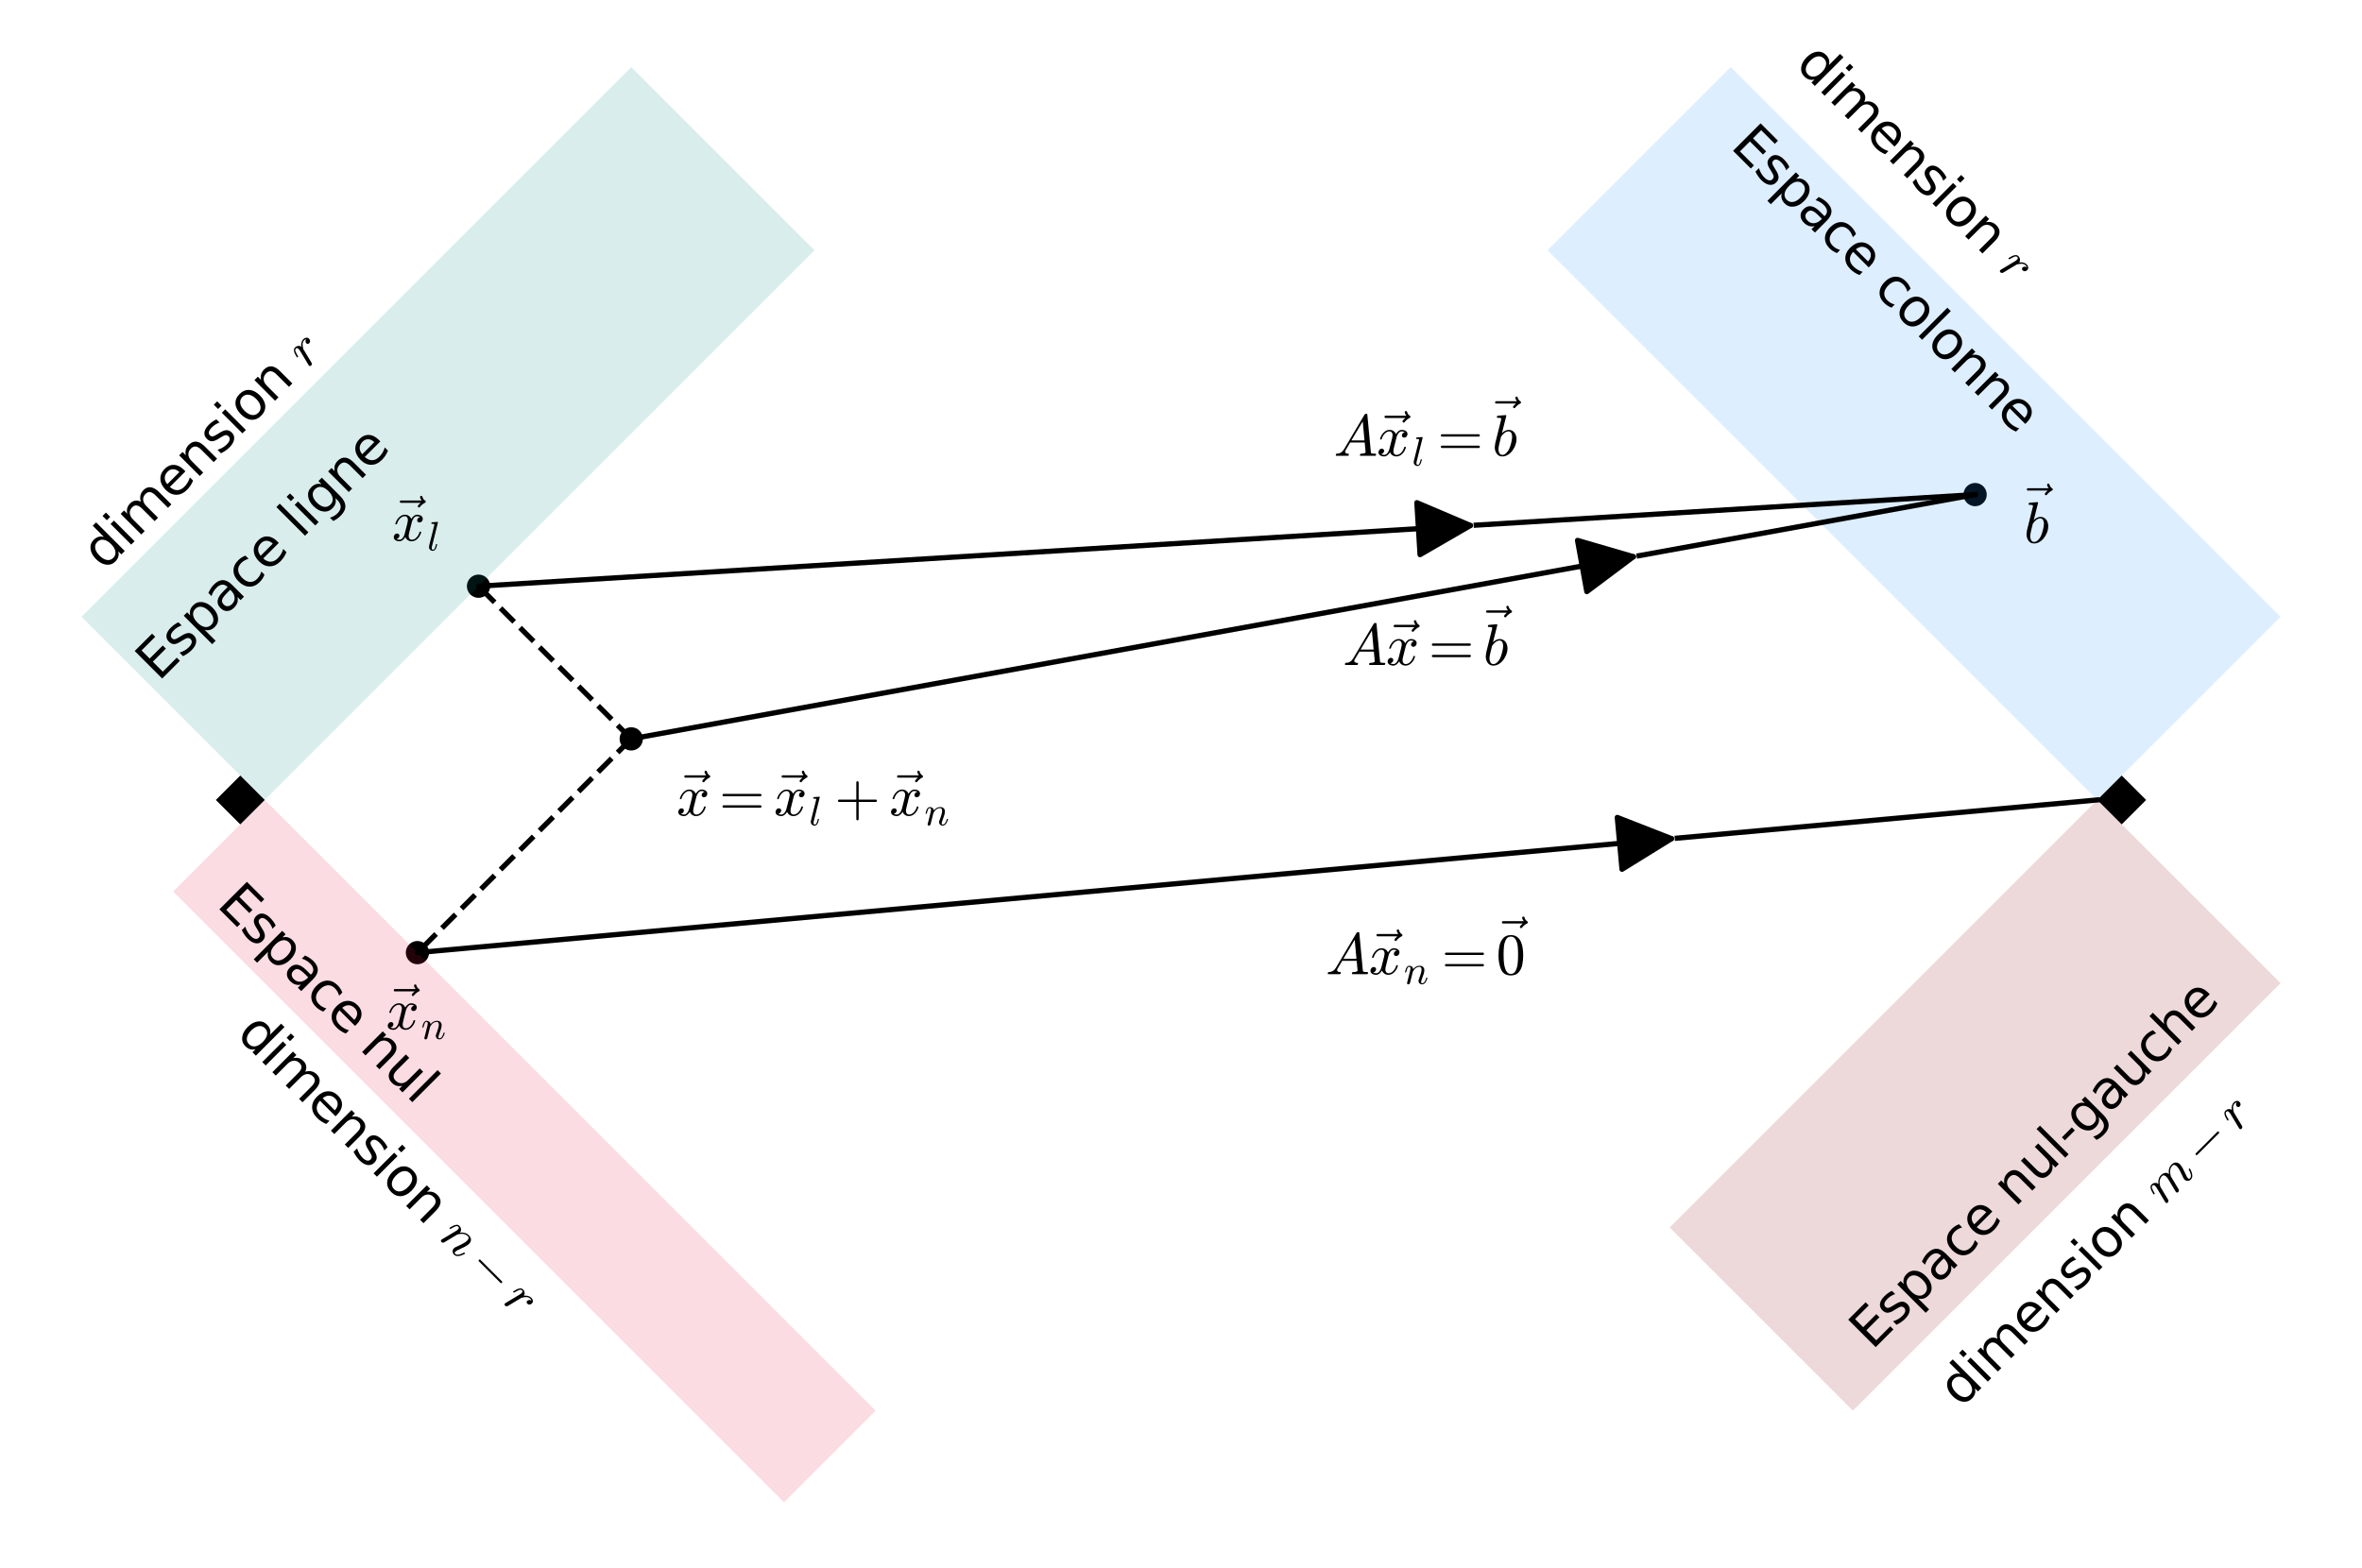 <?xml version="1.0" encoding="utf-8" standalone="no"?>
<!DOCTYPE svg PUBLIC "-//W3C//DTD SVG 1.1//EN"
  "http://www.w3.org/Graphics/SVG/1.1/DTD/svg11.dtd">
<svg xmlns:xlink="http://www.w3.org/1999/xlink" width="453.6pt" height="301.275pt" viewBox="0 0 453.6 301.275" xmlns="http://www.w3.org/2000/svg" version="1.1">
 <defs>
  <style type="text/css">*{stroke-linejoin: round; stroke-linecap: butt}</style>
 </defs>
 <g id="figure_1">
  <g id="patch_1">
   <path d="M 0 301.275 
L 453.6 301.275 
L 453.6 0 
L 0 0 
z
" style="fill: #ffffff"/>
  </g>
  <g id="axes_1">
   <g id="patch_2">
    <path d="M 7.2 294.075 
L 446.4 294.075 
L 446.4 7.375 
L 7.2 7.375 
z
" style="fill: #ffffff"/>
   </g>
   <g id="PathCollection_1">
    <path d="M 121.223 144.163 
C 121.816 144.163 122.385 143.928 122.804 143.509 
C 123.224 143.089 123.459 142.52 123.459 141.927 
C 123.459 141.334 123.224 140.766 122.804 140.346 
C 122.385 139.927 121.816 139.691 121.223 139.691 
C 120.63 139.691 120.061 139.927 119.642 140.346 
C 119.223 140.766 118.987 141.334 118.987 141.927 
C 118.987 142.52 119.223 143.089 119.642 143.509 
C 120.061 143.928 120.63 144.163 121.223 144.163 
z
" clip-path="url(#pd945caf474)"/>
   </g>
   <g id="PathCollection_2">
    <path d="M 91.896 114.837 
C 92.489 114.837 93.058 114.601 93.477 114.182 
C 93.897 113.762 94.132 113.193 94.132 112.6 
C 94.132 112.007 93.897 111.439 93.477 111.019 
C 93.058 110.6 92.489 110.364 91.896 110.364 
C 91.303 110.364 90.734 110.6 90.315 111.019 
C 89.896 111.439 89.66 112.007 89.66 112.6 
C 89.66 113.193 89.896 113.762 90.315 114.182 
C 90.734 114.601 91.303 114.837 91.896 114.837 
z
" clip-path="url(#pd945caf474)"/>
   </g>
   <g id="PathCollection_3">
    <path d="M 80.165 185.221 
C 80.758 185.221 81.327 184.986 81.747 184.566 
C 82.166 184.147 82.401 183.578 82.401 182.985 
C 82.401 182.392 82.166 181.823 81.747 181.404 
C 81.327 180.985 80.758 180.749 80.165 180.749 
C 79.572 180.749 79.004 180.985 78.584 181.404 
C 78.165 181.823 77.929 182.392 77.929 182.985 
C 77.929 183.578 78.165 184.147 78.584 184.566 
C 79.004 184.986 79.572 185.221 80.165 185.221 
z
" clip-path="url(#pd945caf474)"/>
   </g>
   <g id="PathCollection_4">
    <path d="M 379.3 97.24 
C 379.893 97.24 380.462 97.005 380.881 96.585 
C 381.3 96.166 381.536 95.597 381.536 95.004 
C 381.536 94.411 381.3 93.842 380.881 93.423 
C 380.462 93.004 379.893 92.768 379.3 92.768 
C 378.707 92.768 378.138 93.004 377.719 93.423 
C 377.3 93.842 377.064 94.411 377.064 95.004 
C 377.064 95.597 377.3 96.166 377.719 96.585 
C 378.138 97.005 378.707 97.24 379.3 97.24 
z
" clip-path="url(#pd945caf474)"/>
   </g>
   <g id="patch_3">
    <path d="M 50.838 153.658 
L 156.415 48.081 
L 121.223 12.889 
L 15.646 118.466 
z
" clip-path="url(#pd945caf474)" style="fill: #008b8b; opacity: 0.15"/>
   </g>
   <g id="patch_4">
    <path d="M 50.838 153.658 
L 33.242 171.254 
L 150.55 288.562 
L 168.146 270.966 
z
" clip-path="url(#pd945caf474)" style="fill: #dc143c; opacity: 0.15"/>
   </g>
   <g id="patch_5">
    <path d="M 402.762 153.658 
L 437.954 118.466 
L 332.377 12.889 
L 297.185 48.081 
z
" clip-path="url(#pd945caf474)" style="fill: #1e90ff; opacity: 0.15"/>
   </g>
   <g id="patch_6">
    <path d="M 402.762 153.658 
L 320.646 235.774 
L 355.838 270.966 
L 437.954 188.85 
z
" clip-path="url(#pd945caf474)" style="fill: #8b0000; opacity: 0.15"/>
   </g>
   <g id="patch_7">
    <path d="M 50.838 153.658 
L 46.146 158.35 
L 41.454 153.658 
L 46.146 148.966 
z
" clip-path="url(#pd945caf474)"/>
   </g>
   <g id="patch_8">
    <path d="M 402.762 153.658 
L 407.454 158.35 
L 412.146 153.658 
L 407.454 148.966 
z
" clip-path="url(#pd945caf474)"/>
   </g>
   <g id="matplotlib.axis_1"/>
   <g id="matplotlib.axis_2"/>
   <g id="line2d_1">
    <path d="M 121.223 141.927 
L 91.896 112.6 
" clip-path="url(#pd945caf474)" style="fill: none; stroke-dasharray: 3.7,1.6; stroke-dashoffset: 0; stroke: #000000"/>
   </g>
   <g id="line2d_2">
    <path d="M 121.223 141.927 
L 80.165 182.985 
" clip-path="url(#pd945caf474)" style="fill: none; stroke-dasharray: 3.7,1.6; stroke-dashoffset: 0; stroke: #000000"/>
   </g>
   <g id="line2d_3">
    <path d="M 314.781 106.735 
L 379.3 95.004 
" clip-path="url(#pd945caf474)" style="fill: none; stroke: #000000; stroke-linecap: square"/>
   </g>
   <g id="patch_9">
    <path d="M 121.223 141.927 
Q 218.002 124.331 313.681 106.935 
" clip-path="url(#pd945caf474)" style="fill: none; stroke: #000000; stroke-linecap: round"/>
    <path d="M 302.948 103.805 
L 313.681 106.935 
L 304.736 113.643 
L 302.948 103.805 
z
" clip-path="url(#pd945caf474)" style="stroke: #000000; stroke-linecap: round"/>
   </g>
   <g id="line2d_4">
    <path d="M 283.499 100.87 
L 379.3 95.004 
" clip-path="url(#pd945caf474)" style="fill: none; stroke: #000000; stroke-linecap: square"/>
   </g>
   <g id="patch_10">
    <path d="M 91.896 112.6 
Q 187.697 106.735 282.383 100.938 
" clip-path="url(#pd945caf474)" style="fill: none; stroke: #000000; stroke-linecap: round"/>
    <path d="M 272.096 96.558 
L 282.383 100.938 
L 272.707 106.54 
L 272.096 96.558 
z
" clip-path="url(#pd945caf474)" style="stroke: #000000; stroke-linecap: round"/>
   </g>
   <g id="line2d_5">
    <path d="M 322.113 160.99 
L 402.762 153.658 
" clip-path="url(#pd945caf474)" style="fill: none; stroke: #000000; stroke-linecap: square"/>
   </g>
   <g id="patch_11">
    <path d="M 80.165 182.985 
Q 201.139 171.987 320.999 161.091 
" clip-path="url(#pd945caf474)" style="fill: none; stroke: #000000; stroke-linecap: round"/>
    <path d="M 310.587 157.017 
L 320.999 161.091 
L 311.493 166.976 
L 310.587 157.017 
z
" clip-path="url(#pd945caf474)" style="stroke: #000000; stroke-linecap: round"/>
   </g>
   <g id="text_1">
    <!-- Espace ligne -->
    <g transform="translate(30.435 131.041)rotate(-45)scale(0.1 -0.1)">
     <defs>
      <path id="DejaVuSans-45" d="M 628 4666 
L 3578 4666 
L 3578 4134 
L 1259 4134 
L 1259 2753 
L 3481 2753 
L 3481 2222 
L 1259 2222 
L 1259 531 
L 3634 531 
L 3634 0 
L 628 0 
L 628 4666 
z
" transform="scale(0.016)"/>
      <path id="DejaVuSans-73" d="M 2834 3397 
L 2834 2853 
Q 2591 2978 2328 3040 
Q 2066 3103 1784 3103 
Q 1356 3103 1142 2972 
Q 928 2841 928 2578 
Q 928 2378 1081 2264 
Q 1234 2150 1697 2047 
L 1894 2003 
Q 2506 1872 2764 1633 
Q 3022 1394 3022 966 
Q 3022 478 2636 193 
Q 2250 -91 1575 -91 
Q 1294 -91 989 -36 
Q 684 19 347 128 
L 347 722 
Q 666 556 975 473 
Q 1284 391 1588 391 
Q 1994 391 2212 530 
Q 2431 669 2431 922 
Q 2431 1156 2273 1281 
Q 2116 1406 1581 1522 
L 1381 1569 
Q 847 1681 609 1914 
Q 372 2147 372 2553 
Q 372 3047 722 3315 
Q 1072 3584 1716 3584 
Q 2034 3584 2315 3537 
Q 2597 3491 2834 3397 
z
" transform="scale(0.016)"/>
      <path id="DejaVuSans-70" d="M 1159 525 
L 1159 -1331 
L 581 -1331 
L 581 3500 
L 1159 3500 
L 1159 2969 
Q 1341 3281 1617 3432 
Q 1894 3584 2278 3584 
Q 2916 3584 3314 3078 
Q 3713 2572 3713 1747 
Q 3713 922 3314 415 
Q 2916 -91 2278 -91 
Q 1894 -91 1617 61 
Q 1341 213 1159 525 
z
M 3116 1747 
Q 3116 2381 2855 2742 
Q 2594 3103 2138 3103 
Q 1681 3103 1420 2742 
Q 1159 2381 1159 1747 
Q 1159 1113 1420 752 
Q 1681 391 2138 391 
Q 2594 391 2855 752 
Q 3116 1113 3116 1747 
z
" transform="scale(0.016)"/>
      <path id="DejaVuSans-61" d="M 2194 1759 
Q 1497 1759 1228 1600 
Q 959 1441 959 1056 
Q 959 750 1161 570 
Q 1363 391 1709 391 
Q 2188 391 2477 730 
Q 2766 1069 2766 1631 
L 2766 1759 
L 2194 1759 
z
M 3341 1997 
L 3341 0 
L 2766 0 
L 2766 531 
Q 2569 213 2275 61 
Q 1981 -91 1556 -91 
Q 1019 -91 701 211 
Q 384 513 384 1019 
Q 384 1609 779 1909 
Q 1175 2209 1959 2209 
L 2766 2209 
L 2766 2266 
Q 2766 2663 2505 2880 
Q 2244 3097 1772 3097 
Q 1472 3097 1187 3025 
Q 903 2953 641 2809 
L 641 3341 
Q 956 3463 1253 3523 
Q 1550 3584 1831 3584 
Q 2591 3584 2966 3190 
Q 3341 2797 3341 1997 
z
" transform="scale(0.016)"/>
      <path id="DejaVuSans-63" d="M 3122 3366 
L 3122 2828 
Q 2878 2963 2633 3030 
Q 2388 3097 2138 3097 
Q 1578 3097 1268 2742 
Q 959 2388 959 1747 
Q 959 1106 1268 751 
Q 1578 397 2138 397 
Q 2388 397 2633 464 
Q 2878 531 3122 666 
L 3122 134 
Q 2881 22 2623 -34 
Q 2366 -91 2075 -91 
Q 1284 -91 818 406 
Q 353 903 353 1747 
Q 353 2603 823 3093 
Q 1294 3584 2113 3584 
Q 2378 3584 2631 3529 
Q 2884 3475 3122 3366 
z
" transform="scale(0.016)"/>
      <path id="DejaVuSans-65" d="M 3597 1894 
L 3597 1613 
L 953 1613 
Q 991 1019 1311 708 
Q 1631 397 2203 397 
Q 2534 397 2845 478 
Q 3156 559 3463 722 
L 3463 178 
Q 3153 47 2828 -22 
Q 2503 -91 2169 -91 
Q 1331 -91 842 396 
Q 353 884 353 1716 
Q 353 2575 817 3079 
Q 1281 3584 2069 3584 
Q 2775 3584 3186 3129 
Q 3597 2675 3597 1894 
z
M 3022 2063 
Q 3016 2534 2758 2815 
Q 2500 3097 2075 3097 
Q 1594 3097 1305 2825 
Q 1016 2553 972 2059 
L 3022 2063 
z
" transform="scale(0.016)"/>
      <path id="DejaVuSans-20" transform="scale(0.016)"/>
      <path id="DejaVuSans-6c" d="M 603 4863 
L 1178 4863 
L 1178 0 
L 603 0 
L 603 4863 
z
" transform="scale(0.016)"/>
      <path id="DejaVuSans-69" d="M 603 3500 
L 1178 3500 
L 1178 0 
L 603 0 
L 603 3500 
z
M 603 4863 
L 1178 4863 
L 1178 4134 
L 603 4134 
L 603 4863 
z
" transform="scale(0.016)"/>
      <path id="DejaVuSans-67" d="M 2906 1791 
Q 2906 2416 2648 2759 
Q 2391 3103 1925 3103 
Q 1463 3103 1205 2759 
Q 947 2416 947 1791 
Q 947 1169 1205 825 
Q 1463 481 1925 481 
Q 2391 481 2648 825 
Q 2906 1169 2906 1791 
z
M 3481 434 
Q 3481 -459 3084 -895 
Q 2688 -1331 1869 -1331 
Q 1566 -1331 1297 -1286 
Q 1028 -1241 775 -1147 
L 775 -588 
Q 1028 -725 1275 -790 
Q 1522 -856 1778 -856 
Q 2344 -856 2625 -561 
Q 2906 -266 2906 331 
L 2906 616 
Q 2728 306 2450 153 
Q 2172 0 1784 0 
Q 1141 0 747 490 
Q 353 981 353 1791 
Q 353 2603 747 3093 
Q 1141 3584 1784 3584 
Q 2172 3584 2450 3431 
Q 2728 3278 2906 2969 
L 2906 3500 
L 3481 3500 
L 3481 434 
z
" transform="scale(0.016)"/>
      <path id="DejaVuSans-6e" d="M 3513 2113 
L 3513 0 
L 2938 0 
L 2938 2094 
Q 2938 2591 2744 2837 
Q 2550 3084 2163 3084 
Q 1697 3084 1428 2787 
Q 1159 2491 1159 1978 
L 1159 0 
L 581 0 
L 581 3500 
L 1159 3500 
L 1159 2956 
Q 1366 3272 1645 3428 
Q 1925 3584 2291 3584 
Q 2894 3584 3203 3211 
Q 3513 2838 3513 2113 
z
" transform="scale(0.016)"/>
     </defs>
     <use xlink:href="#DejaVuSans-45"/>
     <use xlink:href="#DejaVuSans-73" x="63.184"/>
     <use xlink:href="#DejaVuSans-70" x="115.283"/>
     <use xlink:href="#DejaVuSans-61" x="178.76"/>
     <use xlink:href="#DejaVuSans-63" x="240.039"/>
     <use xlink:href="#DejaVuSans-65" x="295.02"/>
     <use xlink:href="#DejaVuSans-20" x="356.543"/>
     <use xlink:href="#DejaVuSans-6c" x="388.33"/>
     <use xlink:href="#DejaVuSans-69" x="416.113"/>
     <use xlink:href="#DejaVuSans-67" x="443.896"/>
     <use xlink:href="#DejaVuSans-6e" x="507.373"/>
     <use xlink:href="#DejaVuSans-65" x="570.752"/>
    </g>
   </g>
   <g id="text_2">
    <!-- dimension $r$ -->
    <g transform="translate(20.022 109.78)rotate(-45)scale(0.1 -0.1)">
     <defs>
      <path id="DejaVuSans-64" d="M 2906 2969 
L 2906 4863 
L 3481 4863 
L 3481 0 
L 2906 0 
L 2906 525 
Q 2725 213 2448 61 
Q 2172 -91 1784 -91 
Q 1150 -91 751 415 
Q 353 922 353 1747 
Q 353 2572 751 3078 
Q 1150 3584 1784 3584 
Q 2172 3584 2448 3432 
Q 2725 3281 2906 2969 
z
M 947 1747 
Q 947 1113 1208 752 
Q 1469 391 1925 391 
Q 2381 391 2643 752 
Q 2906 1113 2906 1747 
Q 2906 2381 2643 2742 
Q 2381 3103 1925 3103 
Q 1469 3103 1208 2742 
Q 947 2381 947 1747 
z
" transform="scale(0.016)"/>
      <path id="DejaVuSans-6d" d="M 3328 2828 
Q 3544 3216 3844 3400 
Q 4144 3584 4550 3584 
Q 5097 3584 5394 3201 
Q 5691 2819 5691 2113 
L 5691 0 
L 5113 0 
L 5113 2094 
Q 5113 2597 4934 2840 
Q 4756 3084 4391 3084 
Q 3944 3084 3684 2787 
Q 3425 2491 3425 1978 
L 3425 0 
L 2847 0 
L 2847 2094 
Q 2847 2600 2669 2842 
Q 2491 3084 2119 3084 
Q 1678 3084 1418 2786 
Q 1159 2488 1159 1978 
L 1159 0 
L 581 0 
L 581 3500 
L 1159 3500 
L 1159 2956 
Q 1356 3278 1631 3431 
Q 1906 3584 2284 3584 
Q 2666 3584 2933 3390 
Q 3200 3197 3328 2828 
z
" transform="scale(0.016)"/>
      <path id="DejaVuSans-6f" d="M 1959 3097 
Q 1497 3097 1228 2736 
Q 959 2375 959 1747 
Q 959 1119 1226 758 
Q 1494 397 1959 397 
Q 2419 397 2687 759 
Q 2956 1122 2956 1747 
Q 2956 2369 2687 2733 
Q 2419 3097 1959 3097 
z
M 1959 3584 
Q 2709 3584 3137 3096 
Q 3566 2609 3566 1747 
Q 3566 888 3137 398 
Q 2709 -91 1959 -91 
Q 1206 -91 779 398 
Q 353 888 353 1747 
Q 353 2609 779 3096 
Q 1206 3584 1959 3584 
z
" transform="scale(0.016)"/>
      <path id="Cmmi10-72" d="M 494 109 
Q 494 147 500 166 
L 978 2075 
Q 1025 2253 1025 2388 
Q 1025 2663 838 2663 
Q 638 2663 541 2423 
Q 444 2184 353 1819 
Q 353 1800 334 1789 
Q 316 1778 300 1778 
L 225 1778 
Q 203 1778 187 1801 
Q 172 1825 172 1844 
Q 241 2122 305 2315 
Q 369 2509 505 2668 
Q 641 2828 844 2828 
Q 1066 2828 1233 2700 
Q 1400 2572 1441 2363 
Q 1603 2575 1811 2701 
Q 2019 2828 2266 2828 
Q 2469 2828 2623 2709 
Q 2778 2591 2778 2388 
Q 2778 2225 2676 2104 
Q 2575 1984 2406 1984 
Q 2303 1984 2233 2048 
Q 2163 2113 2163 2216 
Q 2163 2356 2266 2467 
Q 2369 2578 2503 2578 
Q 2400 2663 2253 2663 
Q 1978 2663 1775 2467 
Q 1572 2272 1409 1972 
L 953 141 
Q 931 53 854 -9 
Q 778 -72 684 -72 
Q 606 -72 550 -22 
Q 494 28 494 109 
z
" transform="scale(0.016)"/>
     </defs>
     <use xlink:href="#DejaVuSans-64" transform="translate(0 0.016)"/>
     <use xlink:href="#DejaVuSans-69" transform="translate(63.477 0.016)"/>
     <use xlink:href="#DejaVuSans-6d" transform="translate(91.26 0.016)"/>
     <use xlink:href="#DejaVuSans-65" transform="translate(188.672 0.016)"/>
     <use xlink:href="#DejaVuSans-6e" transform="translate(250.195 0.016)"/>
     <use xlink:href="#DejaVuSans-73" transform="translate(313.574 0.016)"/>
     <use xlink:href="#DejaVuSans-69" transform="translate(365.674 0.016)"/>
     <use xlink:href="#DejaVuSans-6f" transform="translate(393.457 0.016)"/>
     <use xlink:href="#DejaVuSans-6e" transform="translate(454.639 0.016)"/>
     <use xlink:href="#DejaVuSans-20" transform="translate(518.018 0.016)"/>
     <use xlink:href="#Cmmi10-72" transform="translate(549.805 0.016)"/>
    </g>
   </g>
   <g id="text_3">
    <!-- Espace nul -->
    <g transform="translate(41.425 173.954)rotate(-315)scale(0.1 -0.1)">
     <defs>
      <path id="DejaVuSans-75" d="M 544 1381 
L 544 3500 
L 1119 3500 
L 1119 1403 
Q 1119 906 1312 657 
Q 1506 409 1894 409 
Q 2359 409 2629 706 
Q 2900 1003 2900 1516 
L 2900 3500 
L 3475 3500 
L 3475 0 
L 2900 0 
L 2900 538 
Q 2691 219 2414 64 
Q 2138 -91 1772 -91 
Q 1169 -91 856 284 
Q 544 659 544 1381 
z
M 1991 3584 
L 1991 3584 
z
" transform="scale(0.016)"/>
     </defs>
     <use xlink:href="#DejaVuSans-45"/>
     <use xlink:href="#DejaVuSans-73" x="63.184"/>
     <use xlink:href="#DejaVuSans-70" x="115.283"/>
     <use xlink:href="#DejaVuSans-61" x="178.76"/>
     <use xlink:href="#DejaVuSans-63" x="240.039"/>
     <use xlink:href="#DejaVuSans-65" x="295.02"/>
     <use xlink:href="#DejaVuSans-20" x="356.543"/>
     <use xlink:href="#DejaVuSans-6e" x="388.33"/>
     <use xlink:href="#DejaVuSans-75" x="451.709"/>
     <use xlink:href="#DejaVuSans-6c" x="515.088"/>
    </g>
   </g>
   <g id="text_4">
    <!-- dimension $n-r$ -->
    <g transform="translate(45.196 198.841)rotate(-315)scale(0.1 -0.1)">
     <defs>
      <path id="Cmmi10-6e" d="M 494 109 
Q 494 147 500 166 
L 978 2075 
Q 1025 2253 1025 2388 
Q 1025 2663 838 2663 
Q 638 2663 541 2423 
Q 444 2184 353 1819 
Q 353 1800 334 1789 
Q 316 1778 300 1778 
L 225 1778 
Q 203 1778 187 1801 
Q 172 1825 172 1844 
Q 241 2122 305 2315 
Q 369 2509 505 2668 
Q 641 2828 844 2828 
Q 1084 2828 1268 2676 
Q 1453 2525 1453 2291 
Q 1644 2541 1900 2684 
Q 2156 2828 2444 2828 
Q 2672 2828 2837 2750 
Q 3003 2672 3095 2514 
Q 3188 2356 3188 2138 
Q 3188 1875 3070 1503 
Q 2953 1131 2778 672 
Q 2688 463 2688 288 
Q 2688 97 2834 97 
Q 3084 97 3251 365 
Q 3419 634 3488 941 
Q 3500 978 3541 978 
L 3616 978 
Q 3641 978 3658 962 
Q 3675 947 3675 922 
Q 3675 916 3669 903 
Q 3581 541 3364 234 
Q 3147 -72 2822 -72 
Q 2597 -72 2437 83 
Q 2278 238 2278 459 
Q 2278 578 2328 709 
Q 2409 919 2514 1209 
Q 2619 1500 2686 1765 
Q 2753 2031 2753 2234 
Q 2753 2413 2679 2538 
Q 2606 2663 2431 2663 
Q 2197 2663 2000 2559 
Q 1803 2456 1656 2286 
Q 1509 2116 1388 1881 
L 953 141 
Q 931 53 854 -9 
Q 778 -72 684 -72 
Q 606 -72 550 -22 
Q 494 28 494 109 
z
" transform="scale(0.016)"/>
      <path id="Cmsy10-a1" d="M 653 1472 
Q 600 1472 565 1512 
Q 531 1553 531 1600 
Q 531 1647 565 1687 
Q 600 1728 653 1728 
L 4325 1728 
Q 4375 1728 4408 1687 
Q 4441 1647 4441 1600 
Q 4441 1553 4408 1512 
Q 4375 1472 4325 1472 
L 653 1472 
z
" transform="scale(0.016)"/>
     </defs>
     <use xlink:href="#DejaVuSans-64" transform="translate(0 0.016)"/>
     <use xlink:href="#DejaVuSans-69" transform="translate(63.477 0.016)"/>
     <use xlink:href="#DejaVuSans-6d" transform="translate(91.26 0.016)"/>
     <use xlink:href="#DejaVuSans-65" transform="translate(188.672 0.016)"/>
     <use xlink:href="#DejaVuSans-6e" transform="translate(250.195 0.016)"/>
     <use xlink:href="#DejaVuSans-73" transform="translate(313.574 0.016)"/>
     <use xlink:href="#DejaVuSans-69" transform="translate(365.674 0.016)"/>
     <use xlink:href="#DejaVuSans-6f" transform="translate(393.457 0.016)"/>
     <use xlink:href="#DejaVuSans-6e" transform="translate(454.639 0.016)"/>
     <use xlink:href="#DejaVuSans-20" transform="translate(518.018 0.016)"/>
     <use xlink:href="#Cmmi10-6e" transform="translate(549.805 0.016)"/>
     <use xlink:href="#Cmsy10-a1" transform="translate(627.373 0.016)"/>
     <use xlink:href="#Cmmi10-72" transform="translate(722.617 0.016)"/>
    </g>
   </g>
   <g id="text_5">
    <!-- Espace colonne -->
    <g transform="translate(332.113 28.258)rotate(-315)scale(0.1 -0.1)">
     <use xlink:href="#DejaVuSans-45"/>
     <use xlink:href="#DejaVuSans-73" x="63.184"/>
     <use xlink:href="#DejaVuSans-70" x="115.283"/>
     <use xlink:href="#DejaVuSans-61" x="178.76"/>
     <use xlink:href="#DejaVuSans-63" x="240.039"/>
     <use xlink:href="#DejaVuSans-65" x="295.02"/>
     <use xlink:href="#DejaVuSans-20" x="356.543"/>
     <use xlink:href="#DejaVuSans-63" x="388.33"/>
     <use xlink:href="#DejaVuSans-6f" x="443.311"/>
     <use xlink:href="#DejaVuSans-6c" x="504.492"/>
     <use xlink:href="#DejaVuSans-6f" x="532.275"/>
     <use xlink:href="#DejaVuSans-6e" x="593.457"/>
     <use xlink:href="#DejaVuSans-6e" x="656.836"/>
     <use xlink:href="#DejaVuSans-65" x="720.215"/>
    </g>
   </g>
   <g id="text_6">
    <!-- dimension $r$ -->
    <g transform="translate(344.582 12.573)rotate(-315)scale(0.1 -0.1)">
     <use xlink:href="#DejaVuSans-64" transform="translate(0 0.016)"/>
     <use xlink:href="#DejaVuSans-69" transform="translate(63.477 0.016)"/>
     <use xlink:href="#DejaVuSans-6d" transform="translate(91.26 0.016)"/>
     <use xlink:href="#DejaVuSans-65" transform="translate(188.672 0.016)"/>
     <use xlink:href="#DejaVuSans-6e" transform="translate(250.195 0.016)"/>
     <use xlink:href="#DejaVuSans-73" transform="translate(313.574 0.016)"/>
     <use xlink:href="#DejaVuSans-69" transform="translate(365.674 0.016)"/>
     <use xlink:href="#DejaVuSans-6f" transform="translate(393.457 0.016)"/>
     <use xlink:href="#DejaVuSans-6e" transform="translate(454.639 0.016)"/>
     <use xlink:href="#DejaVuSans-20" transform="translate(518.018 0.016)"/>
     <use xlink:href="#Cmmi10-72" transform="translate(549.805 0.016)"/>
    </g>
   </g>
   <g id="text_7">
    <!-- Espace nul-gauche -->
    <g transform="translate(359.501 259.475)rotate(-45)scale(0.1 -0.1)">
     <defs>
      <path id="DejaVuSans-2d" d="M 313 2009 
L 1997 2009 
L 1997 1497 
L 313 1497 
L 313 2009 
z
" transform="scale(0.016)"/>
      <path id="DejaVuSans-68" d="M 3513 2113 
L 3513 0 
L 2938 0 
L 2938 2094 
Q 2938 2591 2744 2837 
Q 2550 3084 2163 3084 
Q 1697 3084 1428 2787 
Q 1159 2491 1159 1978 
L 1159 0 
L 581 0 
L 581 4863 
L 1159 4863 
L 1159 2956 
Q 1366 3272 1645 3428 
Q 1925 3584 2291 3584 
Q 2894 3584 3203 3211 
Q 3513 2838 3513 2113 
z
" transform="scale(0.016)"/>
     </defs>
     <use xlink:href="#DejaVuSans-45"/>
     <use xlink:href="#DejaVuSans-73" x="63.184"/>
     <use xlink:href="#DejaVuSans-70" x="115.283"/>
     <use xlink:href="#DejaVuSans-61" x="178.76"/>
     <use xlink:href="#DejaVuSans-63" x="240.039"/>
     <use xlink:href="#DejaVuSans-65" x="295.02"/>
     <use xlink:href="#DejaVuSans-20" x="356.543"/>
     <use xlink:href="#DejaVuSans-6e" x="388.33"/>
     <use xlink:href="#DejaVuSans-75" x="451.709"/>
     <use xlink:href="#DejaVuSans-6c" x="515.088"/>
     <use xlink:href="#DejaVuSans-2d" x="542.871"/>
     <use xlink:href="#DejaVuSans-67" x="578.955"/>
     <use xlink:href="#DejaVuSans-61" x="642.432"/>
     <use xlink:href="#DejaVuSans-75" x="703.711"/>
     <use xlink:href="#DejaVuSans-63" x="767.09"/>
     <use xlink:href="#DejaVuSans-68" x="822.07"/>
     <use xlink:href="#DejaVuSans-65" x="885.449"/>
    </g>
   </g>
   <g id="text_8">
    <!-- dimension $m-r$ -->
    <g transform="translate(376.57 270.56)rotate(-45)scale(0.1 -0.1)">
     <defs>
      <path id="Cmmi10-6d" d="M 494 109 
Q 494 147 500 166 
L 978 2075 
Q 1025 2253 1025 2388 
Q 1025 2663 838 2663 
Q 638 2663 541 2423 
Q 444 2184 353 1819 
Q 353 1800 334 1789 
Q 316 1778 300 1778 
L 225 1778 
Q 203 1778 187 1801 
Q 172 1825 172 1844 
Q 241 2122 305 2315 
Q 369 2509 505 2668 
Q 641 2828 844 2828 
Q 1084 2828 1268 2676 
Q 1453 2525 1453 2291 
Q 1644 2541 1900 2684 
Q 2156 2828 2444 2828 
Q 2747 2828 2967 2673 
Q 3188 2519 3188 2234 
Q 3384 2513 3648 2670 
Q 3913 2828 4225 2828 
Q 4556 2828 4757 2648 
Q 4959 2469 4959 2138 
Q 4959 1875 4842 1503 
Q 4725 1131 4550 672 
Q 4459 450 4459 288 
Q 4459 97 4609 97 
Q 4859 97 5025 365 
Q 5191 634 5259 941 
Q 5278 978 5313 978 
L 5388 978 
Q 5413 978 5430 961 
Q 5447 944 5447 922 
Q 5447 916 5441 903 
Q 5353 541 5136 234 
Q 4919 -72 4594 -72 
Q 4369 -72 4209 83 
Q 4050 238 4050 459 
Q 4050 572 4103 709 
Q 4284 1191 4404 1569 
Q 4525 1947 4525 2234 
Q 4525 2413 4453 2538 
Q 4381 2663 4213 2663 
Q 3863 2663 3606 2448 
Q 3350 2234 3163 1881 
Q 3150 1819 3144 1784 
L 2731 141 
Q 2709 53 2632 -9 
Q 2556 -72 2463 -72 
Q 2388 -72 2330 -22 
Q 2272 28 2272 109 
Q 2272 147 2278 166 
L 2688 1797 
Q 2753 2059 2753 2234 
Q 2753 2413 2679 2538 
Q 2606 2663 2431 2663 
Q 2197 2663 2000 2559 
Q 1803 2456 1656 2286 
Q 1509 2116 1388 1881 
L 953 141 
Q 931 53 854 -9 
Q 778 -72 684 -72 
Q 606 -72 550 -22 
Q 494 28 494 109 
z
" transform="scale(0.016)"/>
     </defs>
     <use xlink:href="#DejaVuSans-64" transform="translate(0 0.016)"/>
     <use xlink:href="#DejaVuSans-69" transform="translate(63.477 0.016)"/>
     <use xlink:href="#DejaVuSans-6d" transform="translate(91.26 0.016)"/>
     <use xlink:href="#DejaVuSans-65" transform="translate(188.672 0.016)"/>
     <use xlink:href="#DejaVuSans-6e" transform="translate(250.195 0.016)"/>
     <use xlink:href="#DejaVuSans-73" transform="translate(313.574 0.016)"/>
     <use xlink:href="#DejaVuSans-69" transform="translate(365.674 0.016)"/>
     <use xlink:href="#DejaVuSans-6f" transform="translate(393.457 0.016)"/>
     <use xlink:href="#DejaVuSans-6e" transform="translate(454.639 0.016)"/>
     <use xlink:href="#DejaVuSans-20" transform="translate(518.018 0.016)"/>
     <use xlink:href="#Cmmi10-6d" transform="translate(549.805 0.016)"/>
     <use xlink:href="#Cmsy10-a1" transform="translate(655.156 0.016)"/>
     <use xlink:href="#Cmmi10-72" transform="translate(750.4 0.016)"/>
    </g>
   </g>
   <g id="text_9">
    <!-- $\vec{x}=\vec{x}_l+\vec{x}_n$ -->
    <g transform="translate(129.905 156.693)scale(0.11 -0.11)">
     <defs>
      <path id="Cmmi10-7e" d="M 1281 3809 
Q 1231 3809 1198 3846 
Q 1166 3884 1166 3938 
Q 1166 3984 1198 4023 
Q 1231 4063 1281 4063 
L 3547 4063 
Q 3378 4291 3378 4441 
Q 3378 4497 3417 4533 
Q 3456 4569 3506 4569 
Q 3613 4569 3634 4469 
Q 3697 4194 3938 4044 
Q 4000 4003 4000 3938 
Q 4000 3859 3938 3828 
Q 3575 3647 3353 3347 
Q 3328 3303 3256 3303 
Q 3209 3303 3168 3340 
Q 3128 3378 3128 3431 
Q 3128 3547 3438 3809 
L 1281 3809 
z
" transform="scale(0.016)"/>
      <path id="Cmmi10-78" d="M 500 184 
Q 613 97 819 97 
Q 1019 97 1172 289 
Q 1325 481 1381 709 
L 1672 1844 
Q 1741 2153 1741 2266 
Q 1741 2425 1652 2544 
Q 1563 2663 1403 2663 
Q 1200 2663 1022 2536 
Q 844 2409 722 2214 
Q 600 2019 550 1819 
Q 538 1778 500 1778 
L 422 1778 
Q 372 1778 372 1838 
L 372 1856 
Q 434 2094 584 2320 
Q 734 2547 951 2687 
Q 1169 2828 1416 2828 
Q 1650 2828 1839 2703 
Q 2028 2578 2106 2363 
Q 2216 2559 2386 2693 
Q 2556 2828 2759 2828 
Q 2897 2828 3040 2779 
Q 3184 2731 3275 2631 
Q 3366 2531 3366 2381 
Q 3366 2219 3261 2101 
Q 3156 1984 2994 1984 
Q 2891 1984 2822 2050 
Q 2753 2116 2753 2216 
Q 2753 2350 2845 2451 
Q 2938 2553 3066 2572 
Q 2950 2663 2747 2663 
Q 2541 2663 2389 2472 
Q 2238 2281 2175 2047 
L 1894 916 
Q 1825 659 1825 494 
Q 1825 331 1917 214 
Q 2009 97 2163 97 
Q 2463 97 2698 361 
Q 2934 625 3009 941 
Q 3022 978 3059 978 
L 3138 978 
Q 3163 978 3178 961 
Q 3194 944 3194 922 
Q 3194 916 3188 903 
Q 3097 522 2806 225 
Q 2516 -72 2150 -72 
Q 1916 -72 1727 54 
Q 1538 181 1459 397 
Q 1359 209 1182 68 
Q 1006 -72 806 -72 
Q 669 -72 523 -23 
Q 378 25 287 125 
Q 197 225 197 378 
Q 197 528 301 651 
Q 406 775 563 775 
Q 669 775 741 711 
Q 813 647 813 544 
Q 813 409 723 309 
Q 634 209 500 184 
z
" transform="scale(0.016)"/>
      <path id="Cmr10-3d" d="M 481 850 
Q 428 850 393 890 
Q 359 931 359 978 
Q 359 1031 393 1068 
Q 428 1106 481 1106 
L 4500 1106 
Q 4547 1106 4581 1068 
Q 4616 1031 4616 978 
Q 4616 931 4581 890 
Q 4547 850 4500 850 
L 481 850 
z
M 481 2094 
Q 428 2094 393 2131 
Q 359 2169 359 2222 
Q 359 2269 393 2309 
Q 428 2350 481 2350 
L 4500 2350 
Q 4547 2350 4581 2309 
Q 4616 2269 4616 2222 
Q 4616 2169 4581 2131 
Q 4547 2094 4500 2094 
L 481 2094 
z
" transform="scale(0.016)"/>
      <path id="Cmmi10-6c" d="M 281 519 
Q 281 538 286 575 
Q 291 613 295 648 
Q 300 684 300 703 
L 1094 3872 
Q 1119 3981 1125 4044 
Q 1125 4147 709 4147 
Q 647 4147 647 4231 
Q 650 4247 661 4287 
Q 672 4328 689 4350 
Q 706 4372 738 4372 
L 1600 4441 
Q 1678 4441 1678 4359 
L 756 678 
Q 709 575 709 372 
Q 709 97 897 97 
Q 1094 97 1192 342 
Q 1291 588 1369 941 
Q 1381 978 1422 978 
L 1497 978 
Q 1522 978 1539 958 
Q 1556 938 1556 916 
Q 1481 606 1420 426 
Q 1359 247 1225 87 
Q 1091 -72 884 -72 
Q 628 -72 454 93 
Q 281 259 281 519 
z
" transform="scale(0.016)"/>
      <path id="Cmr10-2b" d="M 481 1472 
Q 428 1472 393 1512 
Q 359 1553 359 1600 
Q 359 1647 393 1687 
Q 428 1728 481 1728 
L 2363 1728 
L 2363 3616 
Q 2363 3666 2400 3698 
Q 2438 3731 2491 3731 
Q 2538 3731 2578 3698 
Q 2619 3666 2619 3616 
L 2619 1728 
L 4500 1728 
Q 4547 1728 4581 1687 
Q 4616 1647 4616 1600 
Q 4616 1553 4581 1512 
Q 4547 1472 4500 1472 
L 2619 1472 
L 2619 -416 
Q 2619 -466 2578 -498 
Q 2538 -531 2491 -531 
Q 2438 -531 2400 -498 
Q 2363 -466 2363 -416 
L 2363 1472 
L 481 1472 
z
" transform="scale(0.016)"/>
     </defs>
     <use xlink:href="#Cmmi10-7e" transform="translate(-4.949 5.609)"/>
     <use xlink:href="#Cmmi10-78" transform="translate(0 0.531)"/>
     <use xlink:href="#Cmr10-3d" transform="translate(74.639 0.531)"/>
     <use xlink:href="#Cmmi10-7e" transform="translate(164.934 5.609)"/>
     <use xlink:href="#Cmmi10-78" transform="translate(169.883 0.531)"/>
     <use xlink:href="#Cmmi10-6c" transform="translate(231.427 -16.475)scale(0.7)"/>
     <use xlink:href="#Cmr10-2b" transform="translate(276.213 0.531)"/>
     <use xlink:href="#Cmmi10-7e" transform="translate(366.508 5.609)"/>
     <use xlink:href="#Cmmi10-78" transform="translate(371.457 0.531)"/>
     <use xlink:href="#Cmmi10-6e" transform="translate(433.001 -16.475)scale(0.7)"/>
    </g>
   </g>
   <g id="text_10">
    <!-- $A\vec{x}_n=\vec{0}$ -->
    <g transform="translate(254.583 187.132)scale(0.11 -0.11)">
     <defs>
      <path id="Cmmi10-41" d="M 288 0 
Q 225 0 225 84 
Q 250 225 306 225 
Q 566 225 755 328 
Q 944 431 1081 647 
Q 1094 659 1094 659 
L 3378 4513 
Q 3428 4581 3500 4581 
L 3584 4581 
Q 3603 4581 3622 4573 
Q 3641 4566 3655 4548 
Q 3669 4531 3669 4513 
L 4056 378 
Q 4056 350 4084 294 
Q 4147 225 4563 225 
Q 4628 225 4628 141 
Q 4606 56 4592 28 
Q 4578 0 4519 0 
L 2919 0 
Q 2859 0 2859 84 
Q 2894 225 2944 225 
Q 3450 225 3481 397 
L 3384 1453 
L 1806 1453 
L 1294 594 
Q 1247 525 1247 434 
Q 1247 322 1355 273 
Q 1463 225 1594 225 
Q 1656 225 1656 141 
Q 1634 50 1621 25 
Q 1609 0 1550 0 
L 288 0 
z
M 1931 1678 
L 3359 1678 
L 3169 3750 
L 1931 1678 
z
" transform="scale(0.016)"/>
      <path id="Cmr10-30" d="M 1600 -141 
Q 816 -141 533 504 
Q 250 1150 250 2041 
Q 250 2597 351 3087 
Q 453 3578 754 3920 
Q 1056 4263 1600 4263 
Q 2022 4263 2290 4056 
Q 2559 3850 2700 3523 
Q 2841 3197 2892 2823 
Q 2944 2450 2944 2041 
Q 2944 1491 2842 1011 
Q 2741 531 2444 195 
Q 2147 -141 1600 -141 
z
M 1600 25 
Q 1956 25 2131 390 
Q 2306 756 2347 1200 
Q 2388 1644 2388 2144 
Q 2388 2625 2347 3031 
Q 2306 3438 2132 3767 
Q 1959 4097 1600 4097 
Q 1238 4097 1063 3765 
Q 888 3434 847 3029 
Q 806 2625 806 2144 
Q 806 1788 823 1472 
Q 841 1156 916 820 
Q 991 484 1158 254 
Q 1325 25 1600 25 
z
" transform="scale(0.016)"/>
     </defs>
     <use xlink:href="#Cmmi10-41" transform="translate(0 0.109)"/>
     <use xlink:href="#Cmmi10-7e" transform="translate(70.051 5.188)"/>
     <use xlink:href="#Cmmi10-78" transform="translate(75 0.109)"/>
     <use xlink:href="#Cmmi10-6e" transform="translate(136.544 -16.897)scale(0.7)"/>
     <use xlink:href="#Cmr10-3d" transform="translate(202.487 0.109)"/>
     <use xlink:href="#Cmmi10-7e" transform="translate(289.012 27.609)"/>
     <use xlink:href="#Cmr10-30" transform="translate(297.731 0.109)"/>
    </g>
   </g>
   <g id="text_11">
    <!-- $A\vec{x}_l=\vec{b}$ -->
    <g transform="translate(256.123 87.586)scale(0.11 -0.11)">
     <defs>
      <path id="Cmmi10-62" d="M 1106 -72 
Q 719 -72 503 231 
Q 288 534 288 941 
Q 288 1000 317 1173 
Q 347 1347 347 1388 
L 966 3872 
Q 991 3981 997 4044 
Q 997 4147 581 4147 
Q 519 4147 519 4231 
Q 522 4247 533 4287 
Q 544 4328 561 4350 
Q 578 4372 609 4372 
L 1472 4441 
Q 1550 4441 1550 4359 
L 1075 2472 
Q 1438 2828 1806 2828 
Q 2078 2828 2273 2684 
Q 2469 2541 2566 2306 
Q 2663 2072 2663 1806 
Q 2663 1497 2542 1167 
Q 2422 838 2209 555 
Q 1997 272 1712 100 
Q 1428 -72 1106 -72 
z
M 1119 97 
Q 1338 97 1528 280 
Q 1719 463 1838 691 
Q 1966 947 2077 1386 
Q 2188 1825 2188 2088 
Q 2188 2316 2092 2489 
Q 1997 2663 1791 2663 
Q 1559 2663 1348 2492 
Q 1138 2322 978 2088 
L 800 1363 
Q 697 959 691 716 
Q 691 475 795 286 
Q 900 97 1119 97 
z
" transform="scale(0.016)"/>
     </defs>
     <use xlink:href="#Cmmi10-41" transform="translate(0 0.328)"/>
     <use xlink:href="#Cmmi10-7e" transform="translate(70.051 5.406)"/>
     <use xlink:href="#Cmmi10-78" transform="translate(75 0.328)"/>
     <use xlink:href="#Cmmi10-6c" transform="translate(136.544 -16.678)scale(0.7)"/>
     <use xlink:href="#Cmr10-3d" transform="translate(181.33 0.328)"/>
     <use xlink:href="#Cmmi10-7e" transform="translate(263.085 30.609)"/>
     <use xlink:href="#Cmmi10-62" transform="translate(276.574 0.328)"/>
    </g>
   </g>
   <g id="text_12">
    <!-- $A\vec{x}=\vec{b}$ -->
    <g transform="translate(257.883 127.764)scale(0.11 -0.11)">
     <use xlink:href="#Cmmi10-41" transform="translate(0 0.328)"/>
     <use xlink:href="#Cmmi10-7e" transform="translate(70.051 5.406)"/>
     <use xlink:href="#Cmmi10-78" transform="translate(75 0.328)"/>
     <use xlink:href="#Cmr10-3d" transform="translate(149.639 0.328)"/>
     <use xlink:href="#Cmmi10-7e" transform="translate(231.394 30.609)"/>
     <use xlink:href="#Cmmi10-62" transform="translate(244.883 0.328)"/>
    </g>
   </g>
   <g id="text_13">
    <!-- $\vec{b}$ -->
    <g transform="translate(388.666 104.302)scale(0.11 -0.11)">
     <use xlink:href="#Cmmi10-7e" transform="translate(-13.489 30.609)"/>
     <use xlink:href="#Cmmi10-62" transform="translate(0 0.328)"/>
    </g>
   </g>
   <g id="text_14">
    <!-- $\vec{x}_l$ -->
    <g transform="translate(75.27 103.905)scale(0.11 -0.11)">
     <use xlink:href="#Cmmi10-7e" transform="translate(-4.949 5.609)"/>
     <use xlink:href="#Cmmi10-78" transform="translate(0 0.531)"/>
     <use xlink:href="#Cmmi10-6c" transform="translate(61.544 -16.475)scale(0.7)"/>
    </g>
   </g>
   <g id="text_15">
    <!-- $\vec{x}_n$ -->
    <g transform="translate(74.115 197.751)scale(0.11 -0.11)">
     <use xlink:href="#Cmmi10-7e" transform="translate(-4.949 5.609)"/>
     <use xlink:href="#Cmmi10-78" transform="translate(0 0.531)"/>
     <use xlink:href="#Cmmi10-6e" transform="translate(61.544 -16.475)scale(0.7)"/>
    </g>
   </g>
  </g>
 </g>
 <defs>
  <clipPath id="pd945caf474">
   <rect x="7.2" y="7.375" width="439.2" height="286.7"/>
  </clipPath>
 </defs>
</svg>
